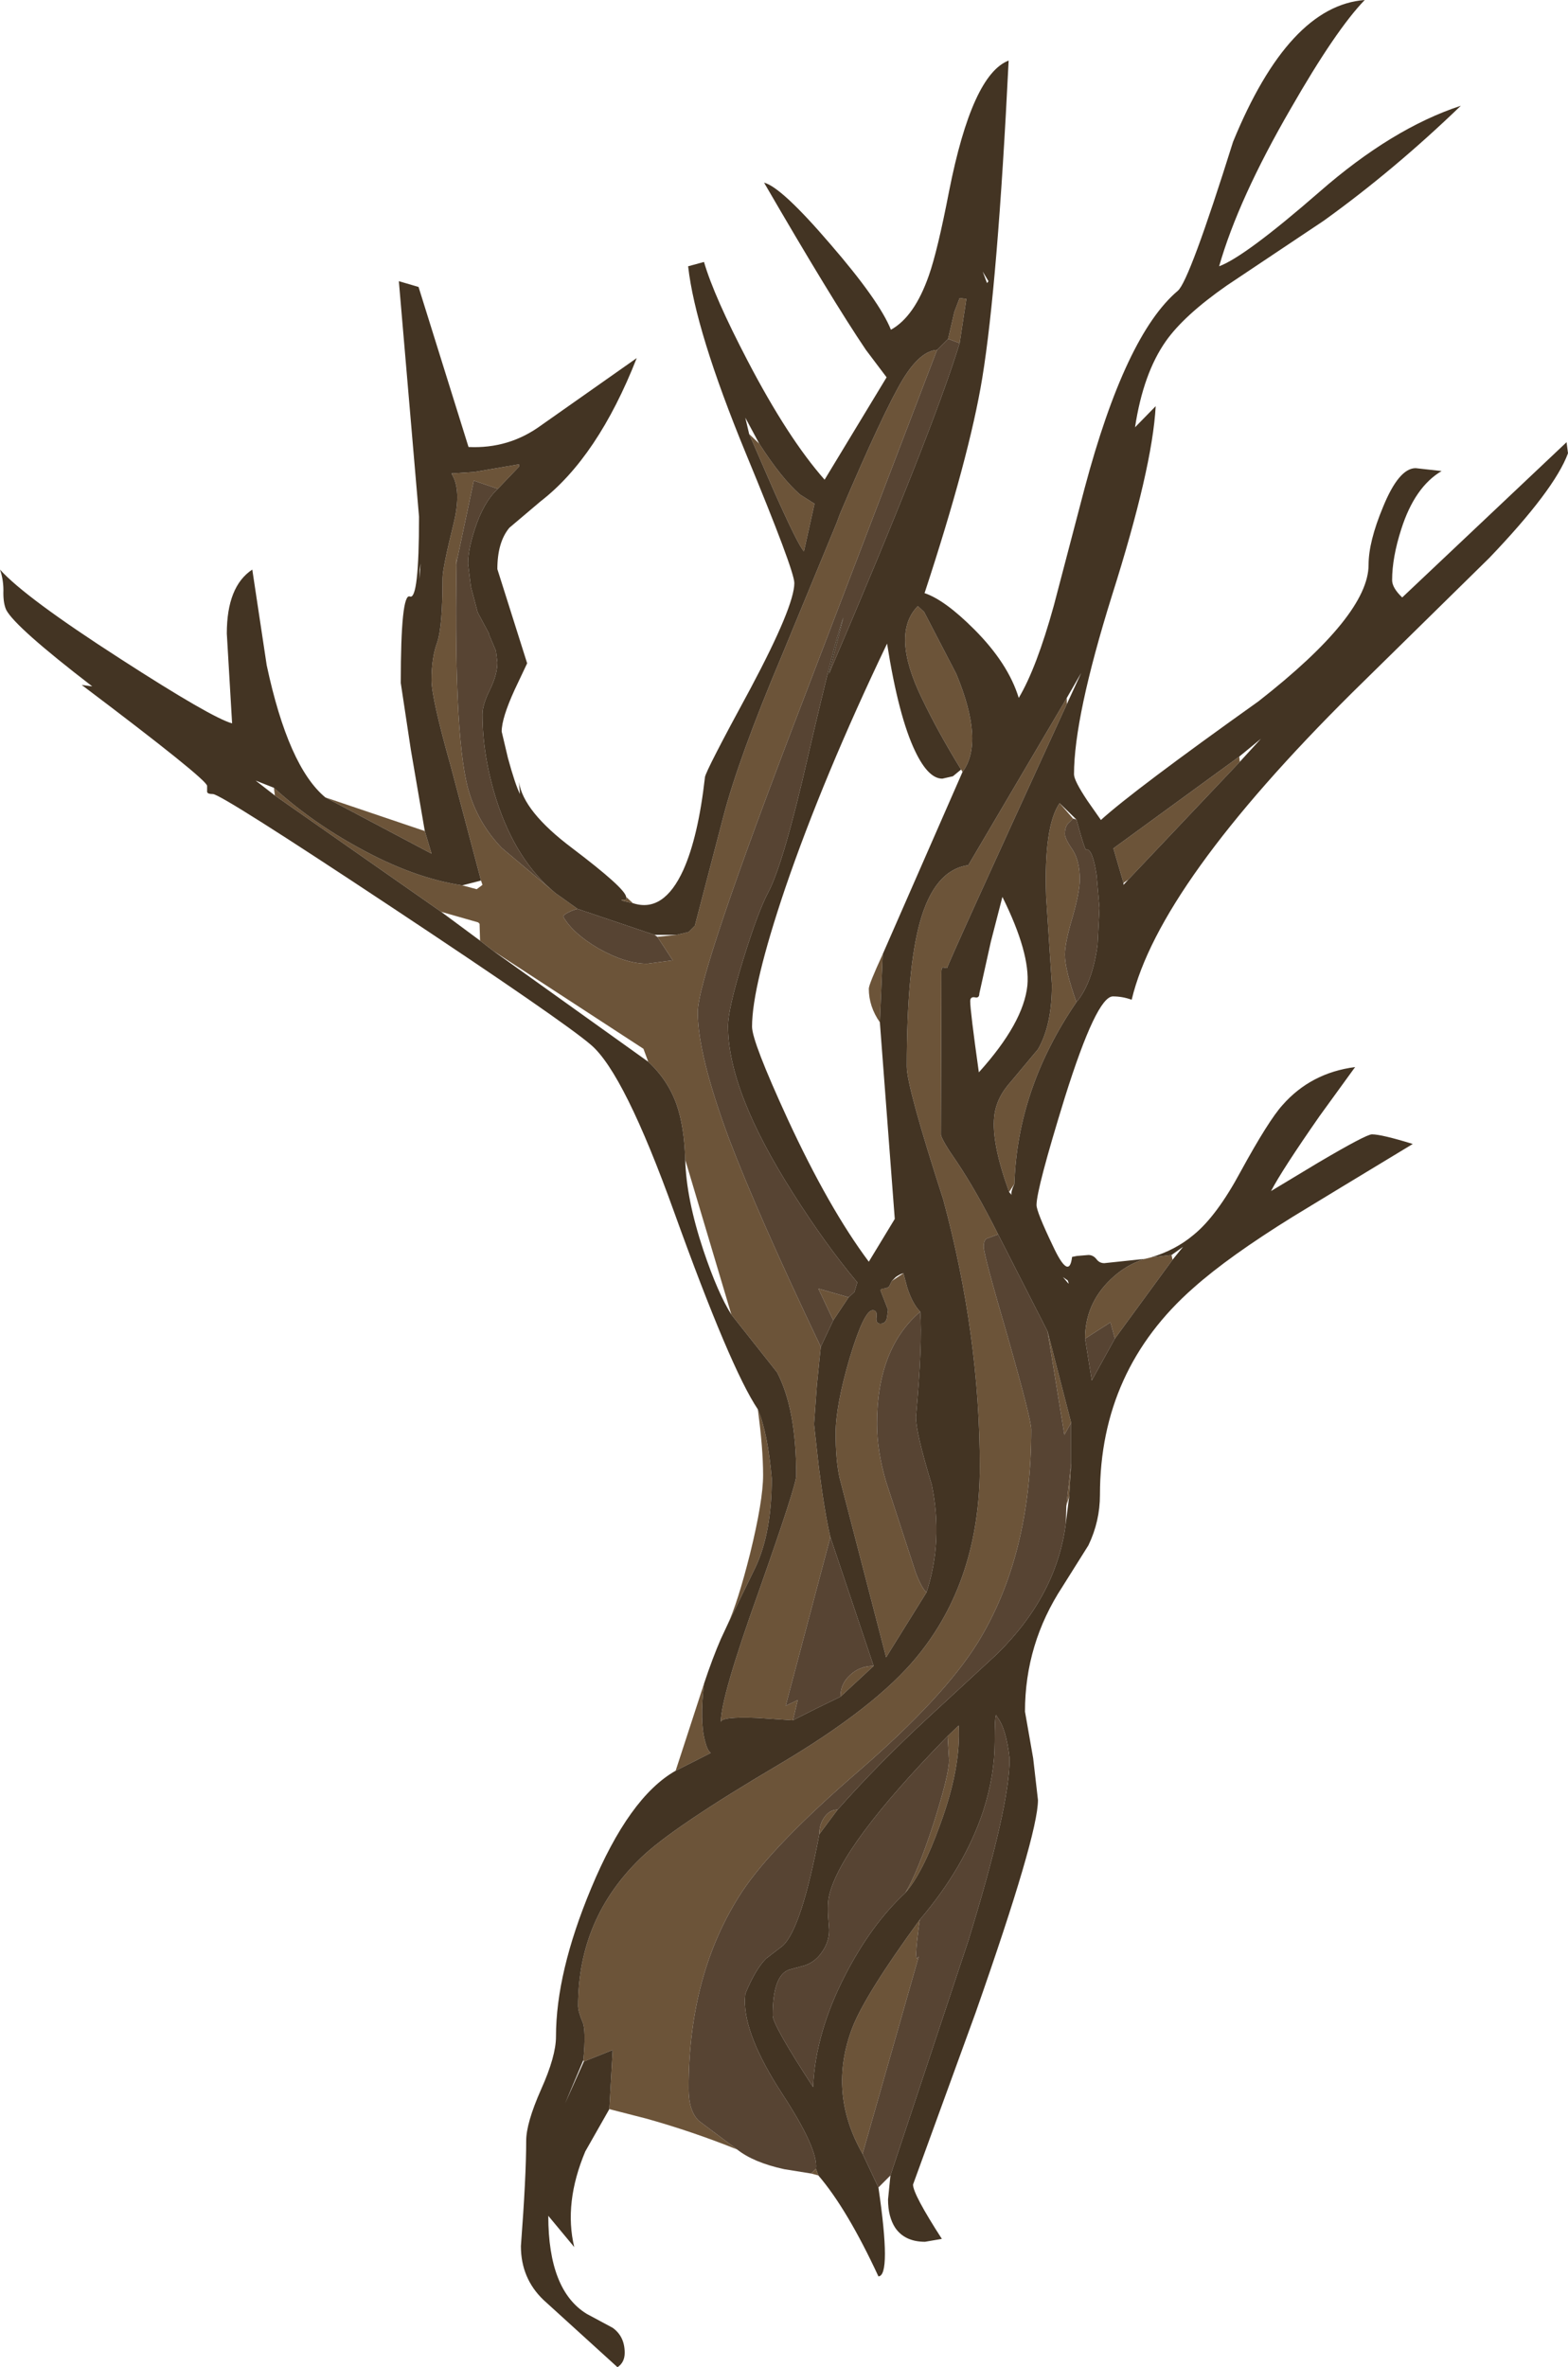 <?xml version="1.0" encoding="UTF-8" standalone="no"?>
<svg xmlns:ffdec="https://www.free-decompiler.com/flash" xmlns:xlink="http://www.w3.org/1999/xlink" ffdec:objectType="frame" height="246.25px" width="163.15px" xmlns="http://www.w3.org/2000/svg">
  <g transform="matrix(1.0, 0.0, 0.0, 1.0, -0.5, -0.3)">
    <use ffdec:characterId="354" height="246.25" transform="matrix(1.0, 0.0, 0.0, 1.0, 0.5, 0.3)" width="163.15" xlink:href="#shape0"/>
  </g>
  <defs>
    <g id="shape0" transform="matrix(1.0, 0.0, 0.0, 1.0, -0.5, -0.3)">
      <path d="M119.65 131.25 L120.25 131.1 122.4 130.85 122.5 131.35 116.5 139.55 116.05 137.85 113.4 139.55 Q113.4 135.95 116.05 133.4 117.65 131.85 119.65 131.25 M85.65 226.6 L84.9 226.4 85.4 225.9 85.65 226.6 M77.2 223.9 Q72.6 222.05 67.8 220.7 L63.9 219.7 64.25 213.55 61.25 214.75 61.2 214.6 Q61.5 211.45 61.1 210.6 60.65 209.55 60.65 208.95 60.65 199.85 67.2 193.55 70.45 190.4 81.55 183.85 91.6 177.9 95.9 172.65 102.45 164.7 102.45 152.85 102.45 139.2 98.65 125.1 94.85 113.35 94.85 111.25 94.85 101.2 96.2 96.3 97.7 90.8 101.25 90.3 L111.5 72.9 111.5 73.55 Q99.05 100.7 99.05 101.0 L98.7 100.95 Q98.45 100.85 98.45 101.45 L98.4 118.35 Q98.55 119.0 100.05 121.15 102.1 124.2 104.35 128.7 L103.15 129.15 Q102.85 129.35 102.85 130.0 102.85 130.8 105.35 139.35 107.8 147.95 107.8 149.0 107.8 162.1 102.25 171.15 98.75 176.8 90.0 184.4 80.9 192.25 77.7 197.1 72.15 205.55 72.15 217.55 72.15 219.95 73.25 220.95 L77.2 223.9 M70.8 184.5 L73.75 175.45 Q73.3 179.35 73.85 181.4 74.1 182.4 74.45 182.65 72.6 183.6 70.8 184.5 M76.2 169.3 Q77.25 167.05 78.55 161.9 79.9 156.4 79.9 153.75 79.9 150.95 79.35 146.9 80.4 149.4 80.8 154.1 80.8 159.75 79.1 163.35 L76.2 169.3 M34.35 83.25 L44.7 86.75 45.4 89.1 34.35 83.25 M65.65 93.6 L66.35 94.25 65.25 94.0 65.15 93.9 65.4 93.9 Q65.75 93.95 65.65 93.6 M99.15 35.55 L99.8 32.75 100.35 31.3 101.05 31.4 100.35 36.0 99.15 35.55 M88.8 135.25 L87.2 137.65 85.65 134.35 88.8 135.25 M85.9 140.4 L85.5 144.35 85.2 148.45 85.7 152.95 Q86.3 157.65 86.9 160.2 L82.25 177.75 83.5 177.15 83.0 179.25 79.25 179.0 Q75.5 178.85 75.5 179.45 75.5 176.85 79.45 165.85 83.35 154.8 83.35 153.8 83.35 146.85 81.35 143.05 L76.6 137.05 71.8 120.95 Q71.7 117.5 70.9 115.2 70.0 112.65 67.95 110.75 L67.45 109.4 51.8 99.2 50.45 98.15 50.4 96.4 50.25 96.25 46.4 95.15 29.1 83.05 29.0 82.25 Q32.9 85.8 37.85 88.5 43.55 91.65 48.6 92.4 L50.1 92.8 50.7 92.35 50.55 91.9 47.4 80.0 Q45.4 72.9 45.4 71.05 45.4 68.7 46.0 67.1 46.55 65.45 46.55 60.45 46.55 59.4 47.7 54.75 48.55 51.3 47.5 49.6 L47.55 49.55 49.85 49.4 54.5 48.6 54.5 48.85 52.3 51.15 49.8 50.3 48.0 58.8 47.95 58.2 48.0 59.05 Q47.7 77.95 49.4 83.0 50.4 86.1 52.7 88.5 L58.35 93.25 58.85 93.6 60.6 94.85 Q60.15 94.95 59.65 95.2 59.15 95.45 59.1 95.65 60.1 97.4 62.75 98.95 65.55 100.55 67.85 100.55 L70.5 100.2 68.9 97.75 70.9 97.55 72.15 97.25 72.8 96.6 75.75 85.3 Q77.35 79.15 81.85 68.5 L87.55 54.7 87.9 53.75 Q92.45 43.05 94.45 39.75 96.25 36.8 98.0 36.7 L83.85 73.7 Q73.1 101.7 73.1 105.6 73.1 110.0 76.35 118.75 79.35 126.65 85.9 140.4 M91.4 173.6 L87.95 176.8 Q87.95 175.45 88.95 174.55 89.95 173.6 91.4 173.6 M79.5 46.45 Q81.8 50.05 83.75 51.75 L85.25 52.7 84.15 57.65 Q83.55 57.05 80.95 51.2 L78.45 45.45 79.5 46.45 M100.5 80.35 Q98.1 76.45 96.45 73.0 93.15 66.25 96.0 63.35 L96.65 63.95 100.0 70.4 Q102.95 77.5 100.65 80.6 L100.5 80.35 M92.35 99.55 L92.05 106.65 Q90.9 105.0 90.9 103.15 90.9 102.7 92.35 99.55 M112.15 85.45 L111.6 86.0 Q111.3 86.4 111.3 87.05 111.3 87.55 112.1 88.7 112.85 89.85 112.85 91.8 112.85 93.05 112.1 95.7 111.3 98.4 111.3 99.6 111.3 101.15 112.5 104.55 106.35 113.55 106.05 123.45 L105.5 124.3 Q103.65 119.2 103.95 116.45 104.15 114.5 105.7 112.8 L108.5 109.45 Q109.95 106.95 109.95 102.75 L109.35 93.55 Q109.1 86.25 110.75 83.85 L112.15 85.45 M117.9 91.8 L117.4 92.15 116.35 88.55 129.45 79.0 129.5 79.55 117.9 91.8 M109.5 138.8 L111.95 148.3 111.25 149.55 109.5 138.8 M111.95 152.55 L111.75 155.95 111.45 156.95 111.95 152.55 M87.65 188.55 L85.75 191.1 Q85.75 190.05 86.3 189.3 86.85 188.55 87.65 188.55 M93.3 133.55 L94.5 132.75 94.9 134.25 Q95.45 135.95 96.25 136.75 91.75 140.6 91.75 148.4 91.75 151.25 92.7 154.45 L95.8 163.95 Q96.4 165.5 96.9 165.95 L92.7 172.7 87.85 154.0 Q87.45 152.15 87.45 149.4 87.45 146.55 88.9 141.6 90.4 136.6 91.3 136.6 91.8 136.6 91.7 137.3 91.6 138.0 92.1 138.0 92.7 138.0 92.8 137.3 L92.9 136.55 92.1 134.5 92.3 134.35 Q92.7 134.35 93.0 134.15 L93.3 133.55 M94.7 197.2 Q95.95 195.15 97.65 189.95 99.25 184.9 99.25 183.4 L99.1 180.9 100.25 179.8 Q100.5 184.2 98.3 190.15 96.5 195.15 94.7 197.2 M96.2 200.0 Q95.5 204.95 96.1 203.8 L90.25 224.35 Q86.6 217.95 89.2 211.2 90.55 207.75 96.2 200.0" fill="#6c5439" fill-rule="evenodd" stroke="none"/>
      <path d="M93.15 226.6 L91.9 227.85 90.25 224.35 96.1 203.8 Q95.5 204.95 96.2 200.0 100.85 194.55 102.8 188.7 104.0 184.95 104.0 181.55 104.0 178.85 104.15 178.7 L104.25 178.9 Q105.2 180.1 105.55 183.25 105.55 188.25 101.25 202.2 L93.15 226.6 M84.9 226.4 L82.1 225.95 Q78.9 225.25 77.2 223.9 L73.25 220.95 Q72.15 219.95 72.15 217.55 72.15 205.55 77.7 197.1 80.9 192.25 90.0 184.4 98.75 176.8 102.25 171.15 107.8 162.1 107.8 149.0 107.8 147.95 105.35 139.35 102.85 130.8 102.85 130.0 102.85 129.35 103.15 129.15 L104.35 128.7 109.5 138.8 111.25 149.55 111.95 148.3 111.95 152.55 111.45 156.95 111.4 158.75 Q110.45 166.25 104.25 172.35 L97.1 178.95 Q91.9 183.75 87.65 188.55 86.85 188.55 86.3 189.3 85.75 190.05 85.75 191.1 83.9 200.9 81.95 202.7 L80.2 204.05 Q79.1 205.15 78.05 207.7 L78.0 208.35 Q77.95 212.05 81.85 218.05 85.65 223.85 85.4 225.9 L84.9 226.4 M99.15 35.55 L100.35 36.0 Q97.5 45.3 86.75 70.4 L88.25 64.55 Q87.4 66.75 84.6 78.85 82.05 90.05 80.45 93.1 79.4 95.05 77.85 100.05 76.25 105.25 76.25 107.05 76.25 113.8 83.0 124.4 86.35 129.7 89.7 133.7 L89.4 134.7 88.8 135.25 85.65 134.35 87.2 137.65 85.9 140.4 Q79.35 126.65 76.35 118.75 73.1 110.0 73.1 105.6 73.1 101.7 83.85 73.7 L98.0 36.7 99.15 35.55 M86.9 160.2 L91.4 173.6 Q89.95 173.6 88.95 174.55 87.95 175.45 87.95 176.8 85.45 178.0 83.0 179.25 L83.5 177.15 82.25 177.75 86.9 160.2 M52.3 51.15 Q50.8 52.55 49.9 55.35 49.2 57.5 49.2 58.95 L49.5 61.35 50.2 64.0 51.35 66.15 51.4 66.35 52.1 68.0 52.25 69.2 Q52.25 70.45 51.5 72.0 50.7 73.6 50.7 74.6 50.7 78.9 52.15 83.5 54.2 89.9 58.35 93.25 L52.7 88.5 Q50.4 86.1 49.4 83.0 47.7 77.95 48.0 59.05 L48.0 58.8 49.8 50.3 52.3 51.15 M60.6 94.85 L68.6 97.55 68.9 97.75 70.5 100.2 67.85 100.55 Q65.55 100.55 62.75 98.95 60.1 97.4 59.1 95.65 59.15 95.45 59.65 95.2 60.15 94.95 60.6 94.85 M112.5 104.55 Q111.3 101.15 111.3 99.6 111.3 98.4 112.1 95.7 112.85 93.05 112.85 91.8 112.85 89.85 112.1 88.7 111.3 87.55 111.3 87.05 111.3 86.4 111.6 86.0 L112.15 85.45 112.5 85.55 Q113.5 89.2 113.55 88.65 114.2 88.65 114.6 91.35 L114.9 94.75 114.7 98.6 Q114.15 102.6 112.5 104.55 M116.5 139.55 L114.1 143.9 113.4 139.55 116.05 137.85 116.5 139.55 M96.25 136.75 Q96.5 140.05 95.8 147.7 95.8 149.35 97.45 154.75 98.65 160.6 96.9 165.95 96.4 165.5 95.8 163.95 L92.7 154.45 Q91.75 151.25 91.75 148.4 91.75 140.6 96.25 136.75 M99.1 180.9 L99.25 183.4 Q99.25 184.9 97.65 189.95 95.95 195.15 94.7 197.2 91.15 200.5 88.45 205.75 85.35 211.75 85.1 217.4 80.9 210.95 80.9 209.95 80.9 205.8 82.6 205.2 L84.25 204.75 Q85.3 204.4 86.0 203.4 86.9 202.15 86.75 200.7 86.55 198.55 86.75 197.6 87.85 192.4 99.1 180.9" fill="#574433" fill-rule="evenodd" stroke="none"/>
      <path d="M66.35 94.25 Q69.55 95.3 71.6 90.8 73.15 87.35 73.85 81.15 73.9 80.55 78.6 71.9 83.15 63.35 83.15 60.95 83.15 59.65 78.1 47.45 72.85 34.7 72.1 28.0 L73.75 27.55 Q74.8 31.15 78.3 37.85 82.5 45.9 86.3 50.2 L92.75 39.55 90.6 36.7 Q87.05 31.45 80.0 19.3 81.8 19.75 86.9 25.7 92.0 31.6 93.2 34.6 95.65 33.25 97.15 28.95 98.05 26.4 99.25 20.2 101.65 8.05 105.45 6.6 104.3 29.9 102.7 39.65 101.35 47.85 96.7 62.0 98.8 62.7 101.85 65.75 105.4 69.3 106.5 72.9 108.35 69.8 110.15 63.3 L113.35 51.1 Q117.6 35.15 123.05 30.55 124.25 29.55 128.8 15.05 134.6 0.9 142.5 0.3 139.5 3.4 134.8 11.6 129.35 21.0 127.35 28.0 130.05 27.0 137.8 20.25 145.35 13.65 152.5 11.3 145.55 18.0 138.25 23.25 L128.15 30.0 Q123.7 33.1 121.8 35.8 119.45 39.15 118.6 44.75 L120.75 42.55 Q120.4 49.0 116.2 62.25 112.25 74.9 112.25 80.85 112.25 81.5 113.65 83.6 L115.05 85.6 Q118.4 82.55 131.45 73.25 142.9 64.3 142.9 59.05 142.9 56.65 144.4 53.05 146.05 49.0 147.8 49.0 L150.5 49.3 Q147.7 50.95 146.3 55.35 145.35 58.3 145.35 60.65 145.35 61.45 146.4 62.45 L163.5 46.3 163.65 47.45 Q162.25 51.25 155.45 58.35 L141.2 72.35 Q121.1 92.3 118.25 104.3 117.3 103.95 116.3 103.95 114.6 103.95 111.3 114.45 108.35 124.0 108.35 125.65 108.35 126.35 110.05 129.9 111.75 133.55 112.05 131.05 L112.55 130.95 113.75 130.85 Q114.25 130.85 114.6 131.3 114.9 131.7 115.4 131.7 L119.65 131.25 Q117.65 131.85 116.05 133.4 113.4 135.95 113.4 139.55 L114.1 143.9 116.5 139.55 122.5 131.35 123.6 130.0 122.4 130.85 120.25 131.1 Q122.8 130.35 124.7 128.75 127.1 126.8 129.6 122.15 132.5 116.85 133.95 115.25 136.9 111.9 141.5 111.3 L137.8 116.4 Q133.9 122.0 132.75 124.2 L137.65 121.25 Q142.65 118.3 143.25 118.3 144.25 118.3 147.5 119.3 138.9 124.5 135.05 126.85 128.35 131.0 124.7 134.25 114.95 142.8 114.95 155.8 114.95 158.55 113.75 161.05 L111.05 165.35 Q107.15 171.3 107.15 178.35 L108.0 183.2 108.5 187.55 Q108.5 191.2 102.0 209.7 L95.5 227.55 Q95.5 228.55 98.5 233.2 L96.75 233.5 Q94.65 233.5 93.65 232.05 92.9 230.9 92.9 229.1 L93.15 226.6 101.25 202.2 Q105.55 188.25 105.55 183.25 105.2 180.1 104.25 178.9 L104.15 178.7 Q104.0 178.85 104.0 181.55 104.0 184.95 102.8 188.7 100.85 194.55 96.2 200.0 90.55 207.75 89.2 211.2 86.6 217.95 90.25 224.35 L91.9 227.85 Q93.25 237.05 91.9 237.1 88.65 230.1 85.65 226.6 L85.4 225.9 Q85.65 223.85 81.85 218.05 77.95 212.05 78.0 208.35 L78.05 207.7 Q79.1 205.15 80.2 204.05 L81.95 202.7 Q83.9 200.9 85.75 191.1 L87.65 188.55 Q91.9 183.75 97.1 178.95 L104.25 172.35 Q110.45 166.25 111.4 158.75 L111.75 155.95 111.95 152.55 111.95 148.3 109.5 138.8 104.35 128.7 Q102.1 124.2 100.05 121.15 98.55 119.0 98.4 118.35 L98.45 101.45 Q98.45 100.85 98.7 100.95 L99.05 101.0 Q99.05 100.7 111.5 73.55 L113.0 70.3 111.5 72.9 101.25 90.3 Q97.7 90.8 96.2 96.3 94.85 101.2 94.85 111.25 94.85 113.35 98.65 125.1 102.45 139.2 102.45 152.85 102.45 164.7 95.9 172.65 91.6 177.9 81.55 183.85 70.45 190.4 67.2 193.55 60.65 199.85 60.65 208.95 60.65 209.55 61.1 210.6 61.5 211.45 61.2 214.6 L59.3 219.1 61.25 214.75 64.25 213.55 63.9 219.7 61.4 224.1 Q59.15 229.45 60.25 234.05 L57.55 230.8 Q57.55 238.55 61.55 241.0 L64.25 242.45 Q65.5 243.35 65.5 245.05 65.5 246.05 64.75 246.55 L57.05 239.55 Q54.7 237.3 54.7 233.95 55.25 226.7 55.25 223.0 55.25 221.15 56.8 217.65 58.35 214.2 58.35 212.15 58.35 205.5 62.0 196.75 65.95 187.25 70.8 184.5 72.6 183.6 74.45 182.65 74.1 182.4 73.85 181.4 73.3 179.35 73.75 175.45 74.65 172.75 75.5 170.8 L76.2 169.3 79.1 163.35 Q80.8 159.75 80.8 154.1 80.4 149.4 79.35 146.9 76.5 142.65 70.65 126.4 65.45 111.95 62.0 109.0 59.1 106.5 41.3 94.7 23.5 82.9 22.65 82.9 22.05 82.9 22.05 82.65 L22.05 82.05 Q22.0 81.35 9.0 71.55 L10.1 71.7 Q2.1 65.55 1.15 63.75 0.85 63.1 0.85 62.0 0.9 60.7 0.5 59.55 3.1 62.45 13.05 68.85 22.5 74.95 24.65 75.55 L24.1 66.2 Q24.1 61.3 26.75 59.55 L28.25 69.5 Q30.5 80.05 34.35 83.25 L45.4 89.1 44.7 86.75 43.25 78.3 42.2 71.35 Q42.2 61.95 43.15 62.35 44.1 62.75 44.1 54.05 L42.0 29.55 44.05 30.15 49.25 46.8 Q53.45 47.0 56.8 44.55 L66.75 37.55 Q62.7 47.85 56.75 52.45 L53.5 55.2 Q52.25 56.7 52.25 59.5 L55.35 69.3 54.05 72.05 Q52.7 75.0 52.7 76.4 L53.35 79.15 Q54.1 81.9 54.6 82.9 L54.5 81.65 Q54.95 84.7 60.0 88.5 65.55 92.7 65.65 93.6 65.75 93.95 65.4 93.9 L65.15 93.9 65.25 94.0 66.35 94.25 M100.35 36.0 L101.05 31.4 100.35 31.3 99.8 32.75 99.15 35.55 98.0 36.7 Q96.25 36.8 94.45 39.75 92.45 43.05 87.9 53.75 L87.55 54.7 81.85 68.5 Q77.35 79.15 75.75 85.3 L72.8 96.6 72.15 97.25 70.9 97.55 68.6 97.55 60.6 94.85 58.85 93.6 58.35 93.25 Q54.2 89.9 52.15 83.5 50.7 78.9 50.7 74.6 50.7 73.6 51.5 72.0 52.25 70.45 52.25 69.2 L52.1 68.0 51.4 66.35 51.35 66.15 50.2 64.0 49.5 61.35 49.2 58.95 Q49.2 57.5 49.9 55.35 50.8 52.55 52.3 51.15 L54.5 48.85 54.5 48.6 49.85 49.4 47.55 49.55 47.5 49.55 47.5 49.6 Q48.55 51.3 47.7 54.75 46.55 59.4 46.55 60.45 46.55 65.45 46.0 67.1 45.4 68.7 45.4 71.05 45.4 72.9 47.4 80.0 L50.55 91.9 48.6 92.4 Q43.55 91.65 37.85 88.5 32.9 85.8 29.0 82.25 L27.1 81.5 29.1 83.05 46.4 95.15 50.45 98.15 51.8 99.2 67.95 110.75 Q70.0 112.65 70.9 115.2 71.7 117.5 71.8 120.95 71.9 125.0 73.7 130.4 75.2 134.85 76.6 137.05 L81.35 143.05 Q83.35 146.85 83.35 153.8 83.35 154.8 79.45 165.85 75.5 176.85 75.5 179.45 75.5 178.85 79.25 179.0 L83.0 179.25 Q85.45 178.0 87.95 176.8 L91.4 173.6 86.9 160.2 Q86.3 157.65 85.7 152.95 L85.2 148.45 85.5 144.35 85.9 140.4 87.2 137.65 88.8 135.25 89.4 134.7 89.7 133.7 Q86.35 129.7 83.0 124.4 76.25 113.8 76.25 107.05 76.25 105.25 77.85 100.05 79.4 95.05 80.45 93.1 82.05 90.05 84.6 78.85 87.4 66.75 88.25 64.55 L86.75 70.4 Q97.5 45.3 100.35 36.0 M103.35 29.55 L102.75 28.55 103.2 29.75 103.35 29.55 M78.45 45.45 L80.95 51.2 Q83.55 57.05 84.15 57.65 L85.25 52.7 83.75 51.75 Q81.8 50.05 79.5 46.45 L78.05 43.75 78.45 45.45 M100.65 80.6 Q102.95 77.5 100.0 70.4 L96.65 63.95 96.0 63.35 Q93.15 66.25 96.45 73.0 98.1 76.45 100.5 80.35 L99.65 81.05 98.55 81.3 Q97.1 81.3 95.75 78.5 94.0 74.9 92.8 67.25 86.15 81.15 82.2 92.7 78.75 102.9 78.75 107.1 78.75 108.65 82.45 116.7 86.75 126.0 90.9 131.55 L93.6 127.1 92.05 106.65 92.35 99.55 100.65 80.6 M112.5 104.55 Q114.15 102.6 114.7 98.6 L114.9 94.75 114.6 91.35 Q114.2 88.65 113.55 88.65 113.5 89.2 112.5 85.55 L110.75 83.85 Q109.1 86.25 109.35 93.55 L109.95 102.75 Q109.95 106.95 108.5 109.45 L105.7 112.8 Q104.15 114.5 103.95 116.45 103.65 119.2 105.5 124.3 L105.75 124.6 Q105.65 124.3 106.05 123.45 106.35 113.55 112.5 104.55 M103.6 98.25 L102.4 103.65 Q102.4 104.15 101.95 104.05 101.45 103.95 101.45 104.45 101.45 105.45 102.35 111.85 107.0 106.7 107.4 102.8 107.7 99.45 104.8 93.6 L103.6 98.25 M117.9 91.8 L129.5 79.55 131.7 77.15 129.45 79.0 116.35 88.55 117.4 92.15 117.4 92.35 117.9 91.8 M44.25 59.0 L44.25 58.95 44.15 59.6 44.15 60.55 44.25 59.0 M94.5 132.75 Q94.2 132.8 93.7 133.15 L93.3 133.55 93.0 134.15 Q92.7 134.35 92.3 134.35 L92.1 134.5 92.9 136.55 92.8 137.3 Q92.7 138.0 92.1 138.0 91.6 138.0 91.7 137.3 91.8 136.6 91.3 136.6 90.4 136.6 88.9 141.6 87.45 146.55 87.45 149.4 87.45 152.15 87.85 154.0 L92.7 172.7 96.9 165.95 Q98.65 160.6 97.45 154.75 95.8 149.35 95.8 147.7 96.5 140.05 96.25 136.75 95.45 135.95 94.9 134.25 L94.5 132.75 M111.7 133.8 L111.6 133.5 111.1 133.15 111.65 133.8 111.7 133.8 M99.1 180.9 Q87.85 192.4 86.75 197.6 86.55 198.55 86.75 200.7 86.9 202.15 86.0 203.4 85.3 204.4 84.25 204.75 L82.6 205.2 Q80.9 205.8 80.9 209.95 80.9 210.95 85.1 217.4 85.35 211.75 88.45 205.75 91.15 200.5 94.7 197.2 96.5 195.15 98.3 190.15 100.5 184.2 100.25 179.8 L99.1 180.9" fill="#433423" fill-rule="evenodd" stroke="none"/>
    </g>
  </defs>
</svg>
